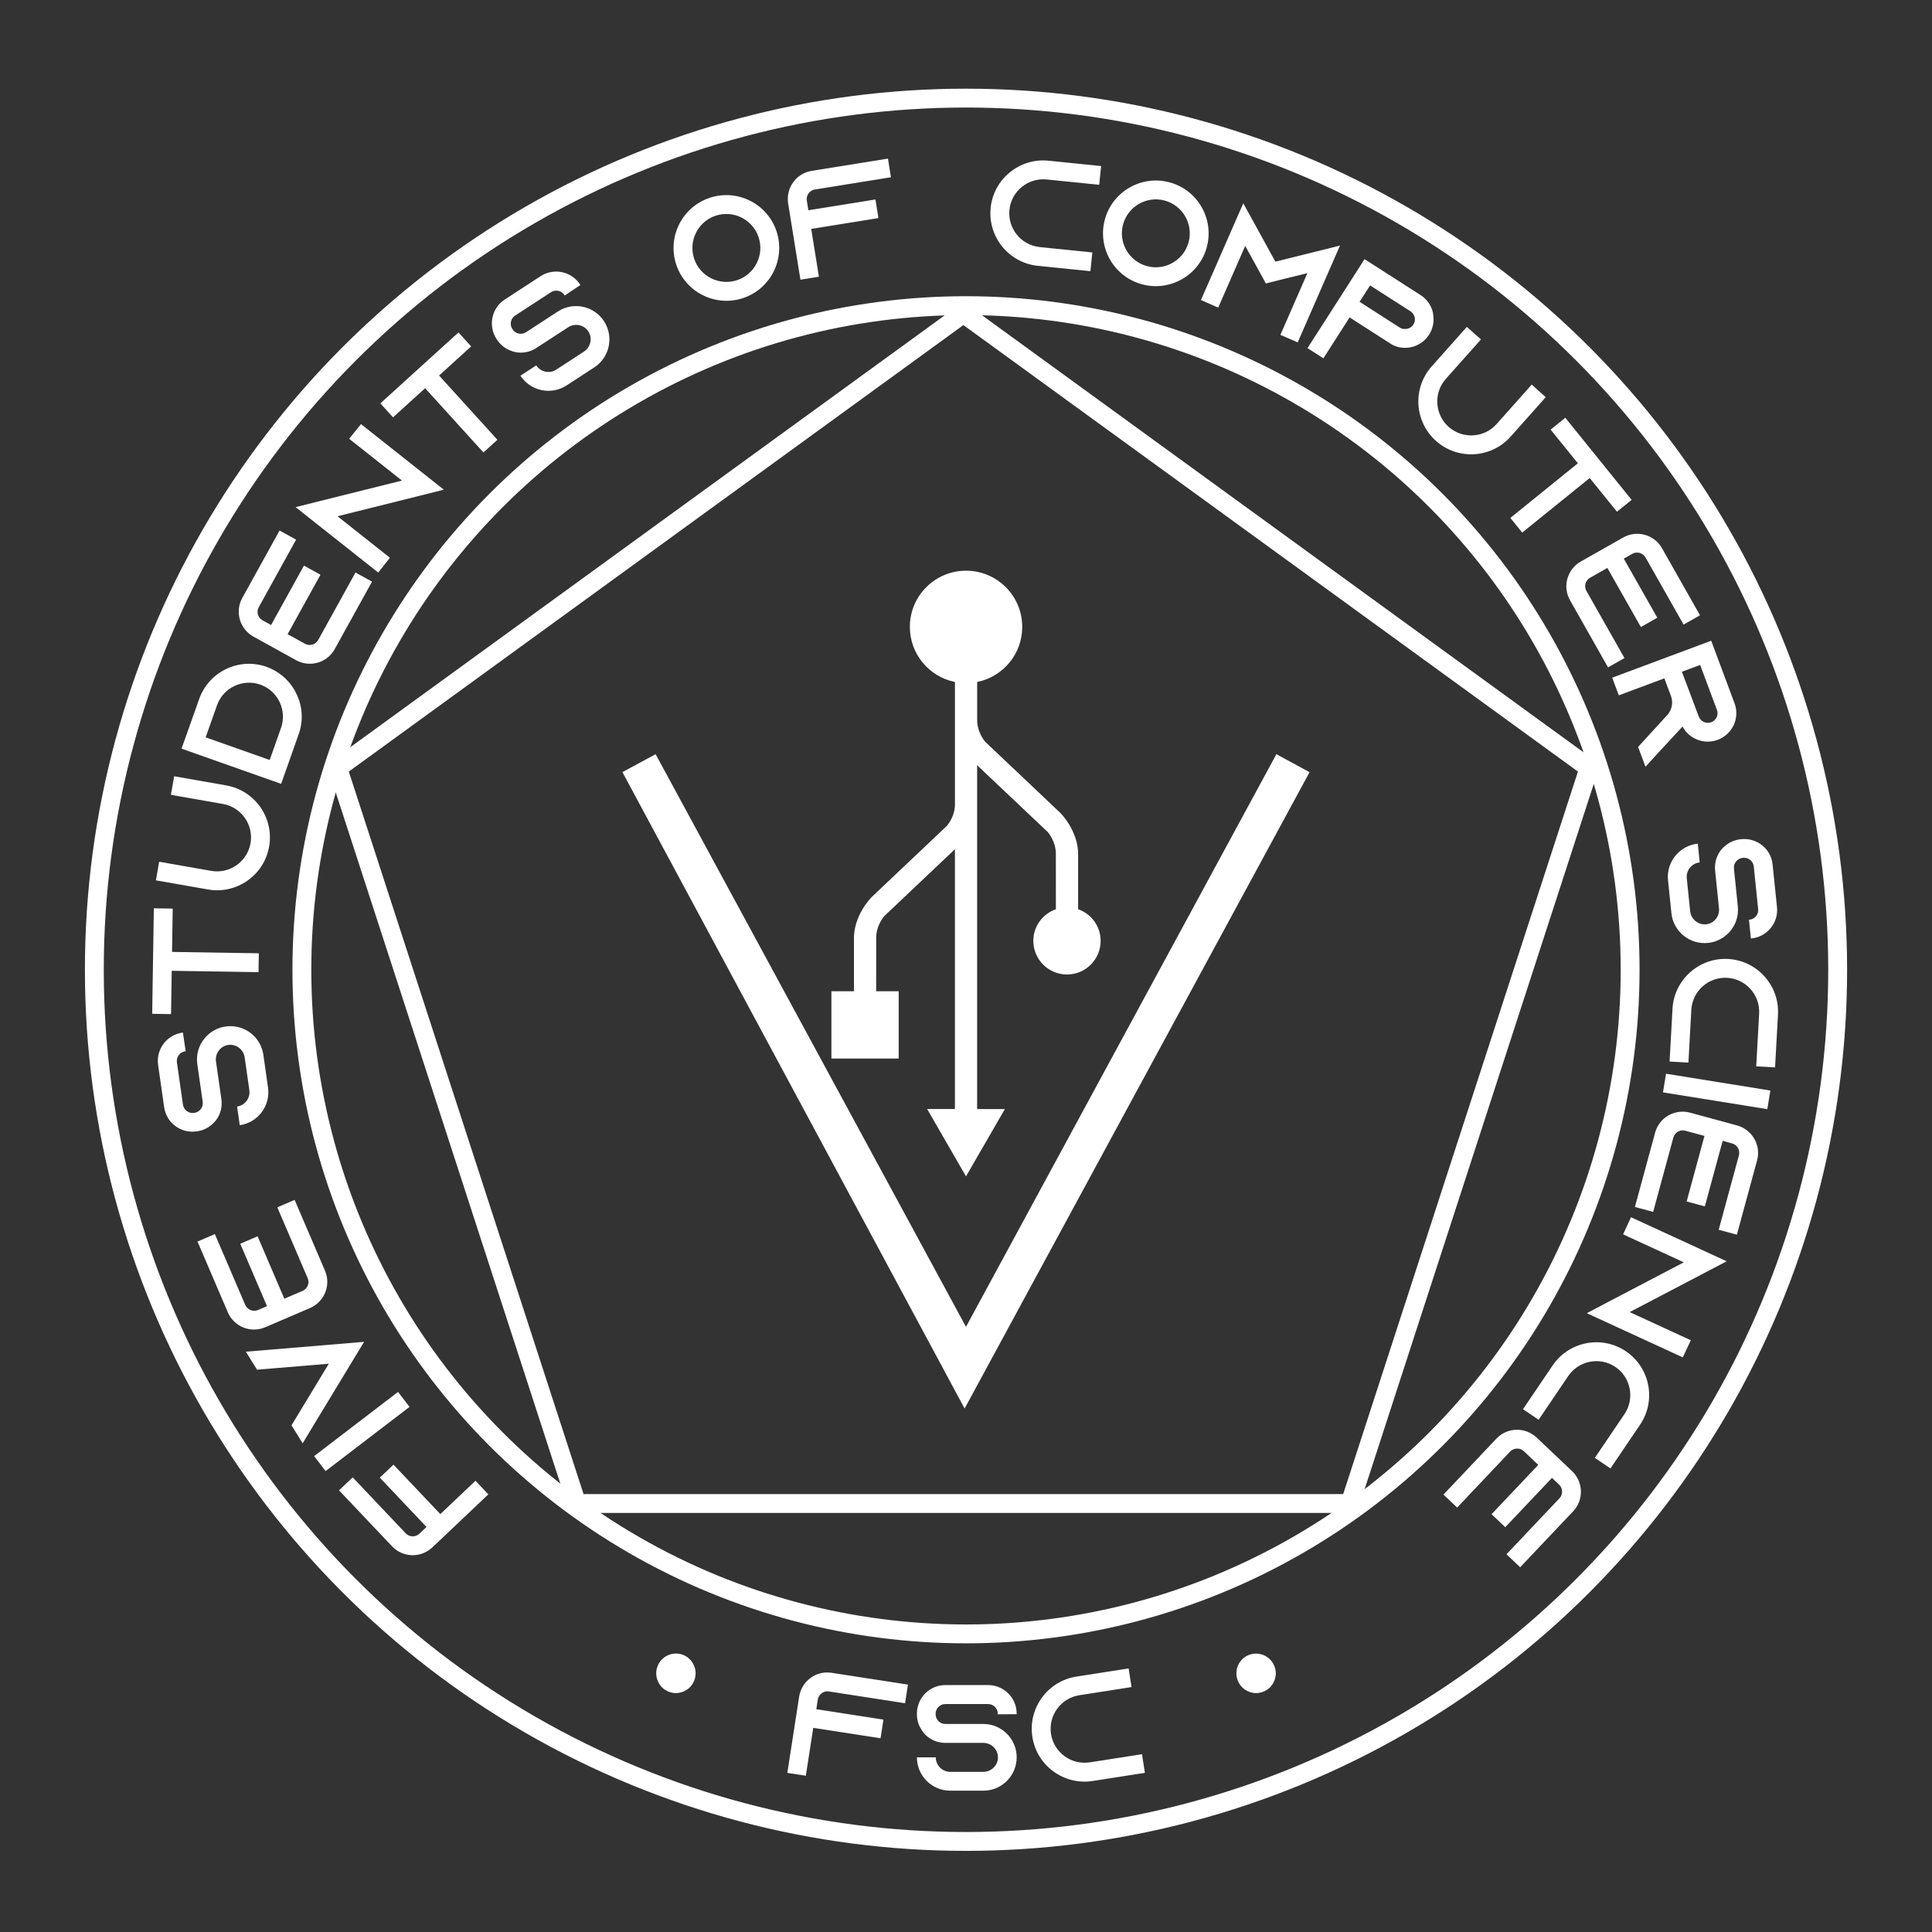<?xml version="1.0" encoding="utf-8"?>
<!-- Generator: Adobe Illustrator 23.0.1, SVG Export Plug-In . SVG Version: 6.00 Build 0)  -->
<svg version="1.1" xmlns="http://www.w3.org/2000/svg" xmlns:xlink="http://www.w3.org/1999/xlink" x="0px" y="0px"
	 viewBox="0 0 512 512" style="enable-background:new 0 0 512 512;" xml:space="preserve">
<rect x="0" y="0" width="512" height="512" fill="#333333" stroke="none"/>
<style type="text/css">
	.st0{fill:none;stroke:#FFFFFF;stroke-width:5;stroke-miterlimit:10;}
	.st1{fill:none;}
	.st2{fill:#FFFFFF;}
	.st3{fill:none;stroke:#FFFFFF;stroke-width:10;stroke-miterlimit:10;}
	.st4{fill:none;stroke:#2C2C2C;stroke-width:5;stroke-miterlimit:10;}
	.st5{fill:#2C2C2C;}
	.st6{fill:none;stroke:#2C2C2C;stroke-width:10;stroke-miterlimit:10;}
</style>
<g id="Dark_x5F_BG">
	<g>
		<g>
			<circle class="st0" cx="256" cy="257" r="231"/>
			<circle class="st0" cx="256" cy="257" r="176"/>
			<g>
				<g>
					<circle class="st1" cx="256" cy="257" r="217.54"/>
					<path class="st2" d="M240.62,446.44l-0.77,4.94l-20.2-3.13c-1.38-0.21-2.71,0.75-2.92,2.14l-0.4,2.57l17.79,2.76l-0.77,4.94
						l-17.83-2.76l-1.97,12.69l-4.9-0.76l3.13-20.2c0.64-4.11,4.48-6.96,8.59-6.32L240.62,446.44z"/>
					<path class="st2" d="M264.43,454.31l0-0.16c0-1.4-1.16-2.56-2.56-2.56l-11.36,0c-1.4,0-2.56,1.16-2.56,2.56v0.16
						c0,1.4,1.16,2.56,2.56,2.56l10.08,0c2.6,0,4.92,1.12,6.52,2.88c0.12,0.12,0.2,0.24,0.32,0.36c1.24,1.52,2,3.48,2,5.6
						c0,4.88-3.96,8.84-8.84,8.84l-8.76,0c-4.88,0-8.84-3.96-8.84-8.83l5,0c0,2.12,1.72,3.84,3.84,3.84l8.76,0
						c2.12,0,3.88-1.72,3.88-3.84c0-2.12-1.76-3.84-3.88-3.84l-10.08,0c-2.04,0-3.88-0.8-5.24-2.12c-0.36-0.36-0.68-0.76-0.96-1.2
						c-0.84-1.2-1.32-2.68-1.32-4.28l0-0.16c0-4.16,3.36-7.56,7.52-7.56l11.36,0c4.16,0,7.56,3.4,7.56,7.56v0.16L264.43,454.31z"/>
					<path class="st2" d="M278.53,459.53c0.76,4.9,5.38,8.27,10.28,7.51l13.83-2.16l0.77,4.94l-13.83,2.16
						c-7.63,1.19-14.8-4.05-15.99-11.68s4.05-14.8,11.68-15.99l13.83-2.16l0.77,4.94l-13.83,2.16
						C281.14,450.01,277.77,454.63,278.53,459.53z"/>
				</g>
				<g>
					<circle class="st1" cx="256" cy="257" r="187.5"/>
					<path class="st2" d="M177.11,448.27c-0.89-0.37-1.61-0.92-2.15-1.65c-0.54-0.73-0.88-1.56-1.01-2.48
						c-0.13-0.92-0.01-1.82,0.35-2.7c0.35-0.85,0.9-1.57,1.63-2.14c0.74-0.57,1.56-0.92,2.49-1.05c0.92-0.13,1.82-0.02,2.68,0.34
						c0.88,0.36,1.6,0.92,2.17,1.67c0.56,0.75,0.91,1.58,1.03,2.5c0.12,0.92,0,1.81-0.35,2.67c-0.55,1.34-1.49,2.28-2.83,2.84
						C179.78,448.82,178.44,448.82,177.11,448.27z"/>
					<path class="st2" d="M89.84,394.95l3.63-3.44l14.05,14.84c0.96,1.02,2.6,1.06,3.62,0.1l1.89-1.79l-12.38-13.07l3.63-3.44
						l12.41,13.1l9.32-8.83l3.41,3.6l-14.84,14.05c-3.02,2.86-7.8,2.76-10.66-0.26L89.84,394.95z"/>
					<path class="st2" d="M108.53,372.84l-22.24,17.01l-3.04-3.97l22.24-17.01L108.53,372.84z"/>
					<path class="st2" d="M65.16,358.21l5.6-0.46l25.73-2.15l-13.38,22.08l-2.9,4.81l-2.95-4.76l2.9-4.81l6.98-11.52l-13.43,1.12
						l-5.6,0.46L65.16,358.21z"/>
					<path class="st2" d="M68.37,347.17l2.39-1.03l-7.09-16.54l4.59-1.97l7.09,16.54l4.85-2.08c1.29-0.55,1.9-2.08,1.34-3.36
						l-8.05-18.78l4.59-1.97l8.05,18.78c1.64,3.82-0.16,8.25-3.99,9.89l-11.84,5.08c-3.82,1.64-8.27-0.11-9.91-3.93l-8.05-18.78
						l4.6-1.97L65,345.83C65.56,347.11,67.08,347.72,68.37,347.17z"/>
					<path class="st2" d="M49.21,278.6l-0.16,0.02c-1.39,0.2-2.37,1.51-2.17,2.9l1.61,11.24c0.2,1.39,1.51,2.37,2.9,2.17l0.16-0.02
						c1.39-0.2,2.37-1.51,2.17-2.9l-1.43-9.98c-0.37-2.57,0.41-5.03,1.93-6.86c0.1-0.14,0.21-0.23,0.31-0.37
						c1.33-1.44,3.16-2.47,5.26-2.77c4.83-0.69,9.31,2.66,10,7.49l1.24,8.67c0.69,4.83-2.66,9.31-7.49,10l-0.71-4.95
						c2.1-0.3,3.56-2.25,3.25-4.35l-1.24-8.67c-0.3-2.1-2.25-3.6-4.35-3.3c-2.1,0.3-3.55,2.29-3.25,4.39l1.43,9.98
						c0.29,2.02-0.24,3.95-1.35,5.49c-0.31,0.41-0.66,0.78-1.05,1.12c-1.07,1-2.47,1.69-4.05,1.91l-0.16,0.02
						c-4.12,0.59-7.96-2.25-8.55-6.37l-1.61-11.24c-0.59-4.12,2.29-7.97,6.41-8.56l0.16-0.02L49.21,278.6z"/>
					<path class="st2" d="M40.77,240.71l5,0.08l-0.18,11.48l23,0.36l-0.08,5l-23-0.36l-0.18,11.48l-5-0.08L40.77,240.71z"/>
					<path class="st2" d="M46.16,205.72l13.79,2.42c7.6,1.33,12.71,8.6,11.37,16.21c-1.33,7.61-8.61,12.71-16.21,11.37l-13.79-2.42
						l0.86-4.93l13.79,2.42c4.89,0.86,9.56-2.43,10.42-7.31c0.86-4.89-2.42-9.56-7.31-10.42l-13.79-2.42L46.16,205.72z"/>
					<path class="st2" d="M52.78,185.26c2.57-7.28,10.55-11.12,17.83-8.55c3.24,1.15,5.81,3.37,7.42,6.14
						c0.18,0.32,0.36,0.68,0.53,1.03c1.58,3.23,1.89,7.03,0.61,10.65l-4.66,13.2l-26.4-9.33L52.78,185.26z M71.47,201.4l3-8.49
						c1.65-4.68-0.81-9.83-5.49-11.48c-4.68-1.65-9.83,0.81-11.48,5.49l-3,8.49L71.47,201.4z"/>
					<path class="st2" d="M69.56,164.38l2.28,1.26l8.71-15.75l4.38,2.42l-8.71,15.75l4.62,2.55c1.23,0.68,2.8,0.22,3.48-1
						l9.89-17.89l4.38,2.42l-9.89,17.89c-2.01,3.64-6.61,4.94-10.25,2.92l-11.27-6.23c-3.64-2.01-4.99-6.6-2.98-10.24l9.89-17.89
						l4.38,2.42l-9.89,17.89C67.88,162.13,68.34,163.7,69.56,164.38z"/>
					<path class="st2" d="M95.67,112.39l21.95,17.38l-6.12,1.54l-22.06,5.5l13.89,11l-3.1,3.92l-21.89-17.33l6.12-1.54l22.06-5.5
						l-13.99-11.08L95.67,112.39z"/>
					<path class="st2" d="M121.5,88.1l3.36,3.7l-8.5,7.72l15.46,17.03l-3.7,3.36l-15.46-17.03l-8.5,7.72l-3.36-3.7L121.5,88.1z"/>
					<path class="st2" d="M149.66,78.31l-0.09-0.13c-0.76-1.17-2.37-1.51-3.54-0.75l-9.52,6.2c-1.17,0.76-1.51,2.37-0.75,3.54
						l0.09,0.13c0.76,1.17,2.37,1.51,3.54,0.75l8.45-5.5c2.18-1.42,4.73-1.75,7.04-1.15c0.17,0.04,0.3,0.09,0.46,0.13
						c1.87,0.6,3.58,1.82,4.73,3.6c2.66,4.09,1.51,9.57-2.58,12.23l-7.34,4.78c-4.09,2.66-9.57,1.51-12.23-2.58l4.19-2.73
						c1.16,1.78,3.54,2.28,5.31,1.12l7.34-4.78c1.78-1.16,2.31-3.56,1.16-5.34s-3.57-2.26-5.35-1.1l-8.45,5.5
						c-1.71,1.11-3.69,1.45-5.55,1.08c-0.5-0.11-0.98-0.27-1.46-0.48c-1.36-0.55-2.57-1.53-3.44-2.87l-0.09-0.13
						c-2.27-3.49-1.31-8.17,2.17-10.44l9.52-6.2c3.49-2.27,8.19-1.28,10.46,2.21l0.09,0.13L149.66,78.31z"/>
					<path class="st2" d="M205.79,61.3c2.43,7.33-1.55,15.27-8.88,17.7s-15.27-1.55-17.7-8.88s1.55-15.27,8.88-17.7
						C195.42,49.99,203.36,53.97,205.79,61.3z M201.04,62.87c-1.56-4.71-6.67-7.27-11.38-5.71c-4.71,1.56-7.27,6.67-5.71,11.38
						c1.56,4.71,6.67,7.27,11.38,5.71C200.05,72.69,202.61,67.58,201.04,62.87z"/>
					<path class="st2" d="M235.32,42.03l0.79,4.94l-20.18,3.25c-1.38,0.22-2.34,1.55-2.12,2.93l0.41,2.57L232,52.86l0.79,4.93
						l-17.81,2.87l2.04,12.67l-4.9,0.79l-3.25-20.18c-0.66-4.11,2.11-8,6.22-8.66L235.32,42.03z"/>
					<path class="st2" d="M267.51,55.61c-0.5,4.94,3.11,9.37,8.04,9.87l13.93,1.42l-0.51,4.97l-13.93-1.42
						c-7.68-0.78-13.29-7.67-12.51-15.35c0.78-7.68,7.67-13.29,15.35-12.51l13.93,1.42l-0.51,4.97l-13.93-1.42
						C272.44,47.07,268.01,50.68,267.51,55.61z"/>
					<path class="st2" d="M319.86,65.32c-1.92,7.48-9.57,11.99-17.04,10.07c-7.48-1.92-11.99-9.57-10.07-17.04
						c1.92-7.47,9.57-11.99,17.04-10.07C317.26,50.2,321.78,57.85,319.86,65.32z M315.02,64.08c1.24-4.8-1.67-9.72-6.47-10.96
						c-4.8-1.24-9.72,1.67-10.96,6.47c-1.23,4.8,1.67,9.72,6.47,10.96C308.86,71.79,313.78,68.88,315.02,64.08z"/>
					<path class="st2" d="M355.11,65.08L343.9,90.74l-4.58-2l7.15-16.35l-6.01,1.47l-5,1.26l-2.47-4.53l-3-5.42l-7.15,16.35l-4.58-2
						l11.22-25.65l3.04,5.52l5.47,9.95L349,66.6L355.11,65.08z"/>
					<path class="st2" d="M379.74,83.02c0.41,1.88,0.1,3.92-1.02,5.67c-1.64,2.56-4.58,3.81-7.42,3.42
						c-0.75-0.1-1.46-0.32-2.14-0.66c-0.07-0.04-0.13-0.09-0.2-0.13l-0.02,0.03l-11.28-7.23l-6.95,10.84l-4.21-2.7l15.12-23.58
						l14.85,9.52c1.75,1.12,2.88,2.85,3.29,4.72L379.74,83.02z M372.02,87.15c0.99,0.16,1.99-0.29,2.53-1.13
						c0.5-0.77,0.44-1.57,0.35-1.96c-0.1-0.44-0.39-1.1-1.13-1.58l-10.68-6.84l-2.79,4.34l10.68,6.85c0.3,0.19,0.65,0.32,1.01,0.36
						L372.02,87.15z"/>
					<path class="st2" d="M409.64,105.25l-9.31,10.46c-5.13,5.77-14,6.29-19.76,1.15c-5.77-5.13-6.29-14-1.15-19.77l9.31-10.46
						l3.74,3.32l-9.31,10.46c-3.3,3.71-2.96,9.41,0.74,12.71c3.71,3.3,9.41,2.96,12.71-0.74l9.31-10.46L409.64,105.25z"/>
					<path class="st2" d="M432.4,132.47l-3.89,3.14l-7.22-8.93l-17.89,14.46l-3.14-3.89l17.89-14.47l-7.22-8.93l3.89-3.14
						L432.4,132.47z"/>
					<path class="st2" d="M432.58,146.76l-2.26,1.28l8.88,15.66l-4.35,2.47l-8.88-15.66l-4.59,2.6c-1.22,0.69-1.66,2.27-0.96,3.49
						l10.08,17.79l-4.35,2.47l-10.08-17.79c-2.05-3.62-0.75-8.22,2.87-10.27l11.21-6.35c3.62-2.05,8.23-0.8,10.29,2.82l10.08,17.79
						l-4.35,2.46l-10.08-17.78C435.38,146.51,433.8,146.07,432.58,146.76z"/>
					<path class="st2" d="M439.86,199.05l-3.79,4.15l-1.96-5.25l3.79-4.15l3.97-4.34l0.18-0.2c1.04-1.33,1.4-3.13,0.77-4.81
						l-1.75-4.68l-12.07,4.5l-1.75-4.68l26.24-9.79l6.18,16.57c0.73,1.95,0.6,4-0.2,5.75c-0.84,1.76-2.3,3.21-4.25,3.94
						c-2.85,1.06-5.95,0.3-7.99-1.72c-0.54-0.52-0.98-1.13-1.32-1.81L439.86,199.05z M450.19,189.9c0.13,0.34,0.33,0.65,0.59,0.89
						c0.7,0.72,1.77,0.96,2.71,0.61c0.86-0.32,1.29-1,1.46-1.36c0.19-0.41,0.35-1.11,0.04-1.94l-4.43-11.88l-4.84,1.8L450.19,189.9z
						"/>
					<path class="st2" d="M463.49,243.75l0.16-0.02c1.39-0.14,2.43-1.42,2.28-2.81l-1.16-11.3c-0.14-1.39-1.42-2.43-2.81-2.29
						l-0.16,0.02c-1.39,0.14-2.43,1.42-2.29,2.81l1.03,10.03c0.27,2.59-0.61,5.01-2.2,6.78c-0.11,0.13-0.22,0.22-0.33,0.35
						c-1.38,1.39-3.26,2.35-5.37,2.56c-4.86,0.5-9.2-3.04-9.7-7.89l-0.9-8.71c-0.5-4.85,3.04-9.2,7.89-9.7l0.51,4.97
						c-2.11,0.22-3.64,2.1-3.43,4.21l0.9,8.72c0.22,2.11,2.11,3.68,4.22,3.47c2.11-0.22,3.64-2.14,3.42-4.25l-1.03-10.03
						c-0.21-2.03,0.4-3.94,1.57-5.43c0.32-0.39,0.69-0.75,1.1-1.08c1.11-0.96,2.53-1.59,4.12-1.75l0.16-0.02
						c4.14-0.42,7.87,2.57,8.29,6.71l1.16,11.3c0.43,4.14-2.61,7.87-6.75,8.29l-0.16,0.02L463.49,243.75z"/>
					<path class="st2" d="M457.7,259.13c-4.95-0.27-9.21,3.54-9.48,8.49l-0.77,13.98l-4.99-0.28l0.77-13.98
						c0.43-7.71,7.04-13.63,14.75-13.2c7.71,0.43,13.63,7.04,13.2,14.75l-0.77,13.98l-4.99-0.28l0.77-13.98
						C466.46,263.66,462.65,259.4,457.7,259.13z"/>
					<path class="st2" d="M441.51,284.55l27.65,4.45l-0.8,4.94l-27.65-4.45L441.51,284.55z"/>
					<path class="st2" d="M459.03,303.02l-2.51-0.68l-4.72,17.37l-4.82-1.31l4.72-17.37l-5.1-1.38c-1.35-0.37-2.78,0.45-3.14,1.8
						l-5.36,19.72l-4.83-1.31l5.36-19.72c1.09-4.01,5.25-6.36,9.27-5.27l12.43,3.38c4.01,1.09,6.41,5.23,5.32,9.24l-5.36,19.72
						l-4.82-1.31l5.36-19.72C461.19,304.81,460.38,303.38,459.03,303.02z"/>
					<path class="st2" d="M445.95,359.72l-25.43-11.71l5.58-2.94l20.13-10.54l-16.09-7.41l2.09-4.54l25.36,11.67l-5.58,2.93
						l-20.13,10.54l16.2,7.46L445.95,359.72z"/>
					<path class="st2" d="M428.1,362.26c-4.11-2.78-9.72-1.7-12.5,2.4l-7.85,11.59l-4.14-2.8l7.85-11.59
						c4.33-6.39,13.05-8.07,19.44-3.74c6.39,4.33,8.07,13.05,3.74,19.44l-7.85,11.59l-4.14-2.8l7.85-11.59
						C433.28,370.65,432.2,365.04,428.1,362.26z"/>
					<path class="st2" d="M413.18,393.44l-1.89-1.79l-12.38,13.07l-3.63-3.44l12.38-13.07l-3.83-3.63c-1.02-0.96-2.66-0.92-3.62,0.1
						l-14.05,14.84l-3.63-3.44l14.05-14.84c2.86-3.02,7.64-3.12,10.66-0.26l9.35,8.86c3.02,2.86,3.18,7.64,0.32,10.66l-14.05,14.84
						l-3.63-3.44l14.05-14.84C414.24,396.05,414.2,394.41,413.18,393.44z"/>
					<path class="st2" d="M334.85,448.29c-0.89,0.37-1.79,0.48-2.69,0.35c-0.9-0.14-1.72-0.48-2.46-1.04
						c-0.74-0.56-1.29-1.28-1.65-2.16c-0.35-0.86-0.47-1.74-0.35-2.67c0.12-0.92,0.46-1.76,1.02-2.5c0.56-0.75,1.27-1.3,2.14-1.65
						c0.88-0.36,1.78-0.48,2.71-0.35c0.93,0.13,1.76,0.48,2.49,1.05c0.74,0.57,1.28,1.28,1.63,2.14c0.55,1.34,0.55,2.67-0.01,4.01
						S336.18,447.74,334.85,448.29z"/>
				</g>
			</g>
		</g>
		<polygon class="st0" points="255.31,83.06 89.5,203.52 152.83,398.44 357.78,398.44 421.11,203.52 		"/>
		<g>
			<g>
				<path id="path1334_2_" class="st2" d="M256,311.75l10.3-17.83h-7.35v-91.13l18.75,17.74c1.21,1.51,2.06,3.49,2.11,5.52
					c0,8.22,0,13.11,0.01,14.9c-3.47,1.22-5.98,4.49-5.98,8.38c0,4.92,3.99,8.92,8.92,8.92c4.93,0,8.92-3.99,8.92-8.92
					c0-3.89-2.5-7.16-5.97-8.38l0-14.73c0-3.99-2.19-8.17-4.76-10.84c0.08,0.07,0.16,0.15,0,0c-0.06-0.06-19.89-18.83-19.89-18.83
					c-1.21-1.51-2.05-3.48-2.1-5.51v-10.31c6.81-1.37,11.94-7.38,11.94-14.6c0-8.23-6.67-14.89-14.89-14.89
					c-8.23,0-14.89,6.67-14.89,14.89c0,7.22,5.14,13.23,11.95,14.6v10.13c0,0.03,0,0.05,0,0.08v22.4c-0.05,2.03-0.9,4-2.11,5.5
					c0,0-19.82,18.77-19.89,18.82c-0.16,0.15-0.08,0.08,0,0c-2.57,2.66-4.76,6.85-4.76,10.84l0,14.19h-5.98v17.83h17.83v-17.83
					h-5.97c0,0,0.01-3.74,0.01-14.37c0.05-2.03,0.89-4.01,2.11-5.52l18.75-17.75v68.85h-7.36L256,311.75z"/>
			</g>
			<polyline class="st3" points="256.34,362.75 169.35,202.25 255.65,362.75 342.65,202.25 			"/>
		</g>
	</g>
</g>
<g id="Light_x5F_BG">
</g>
</svg>
